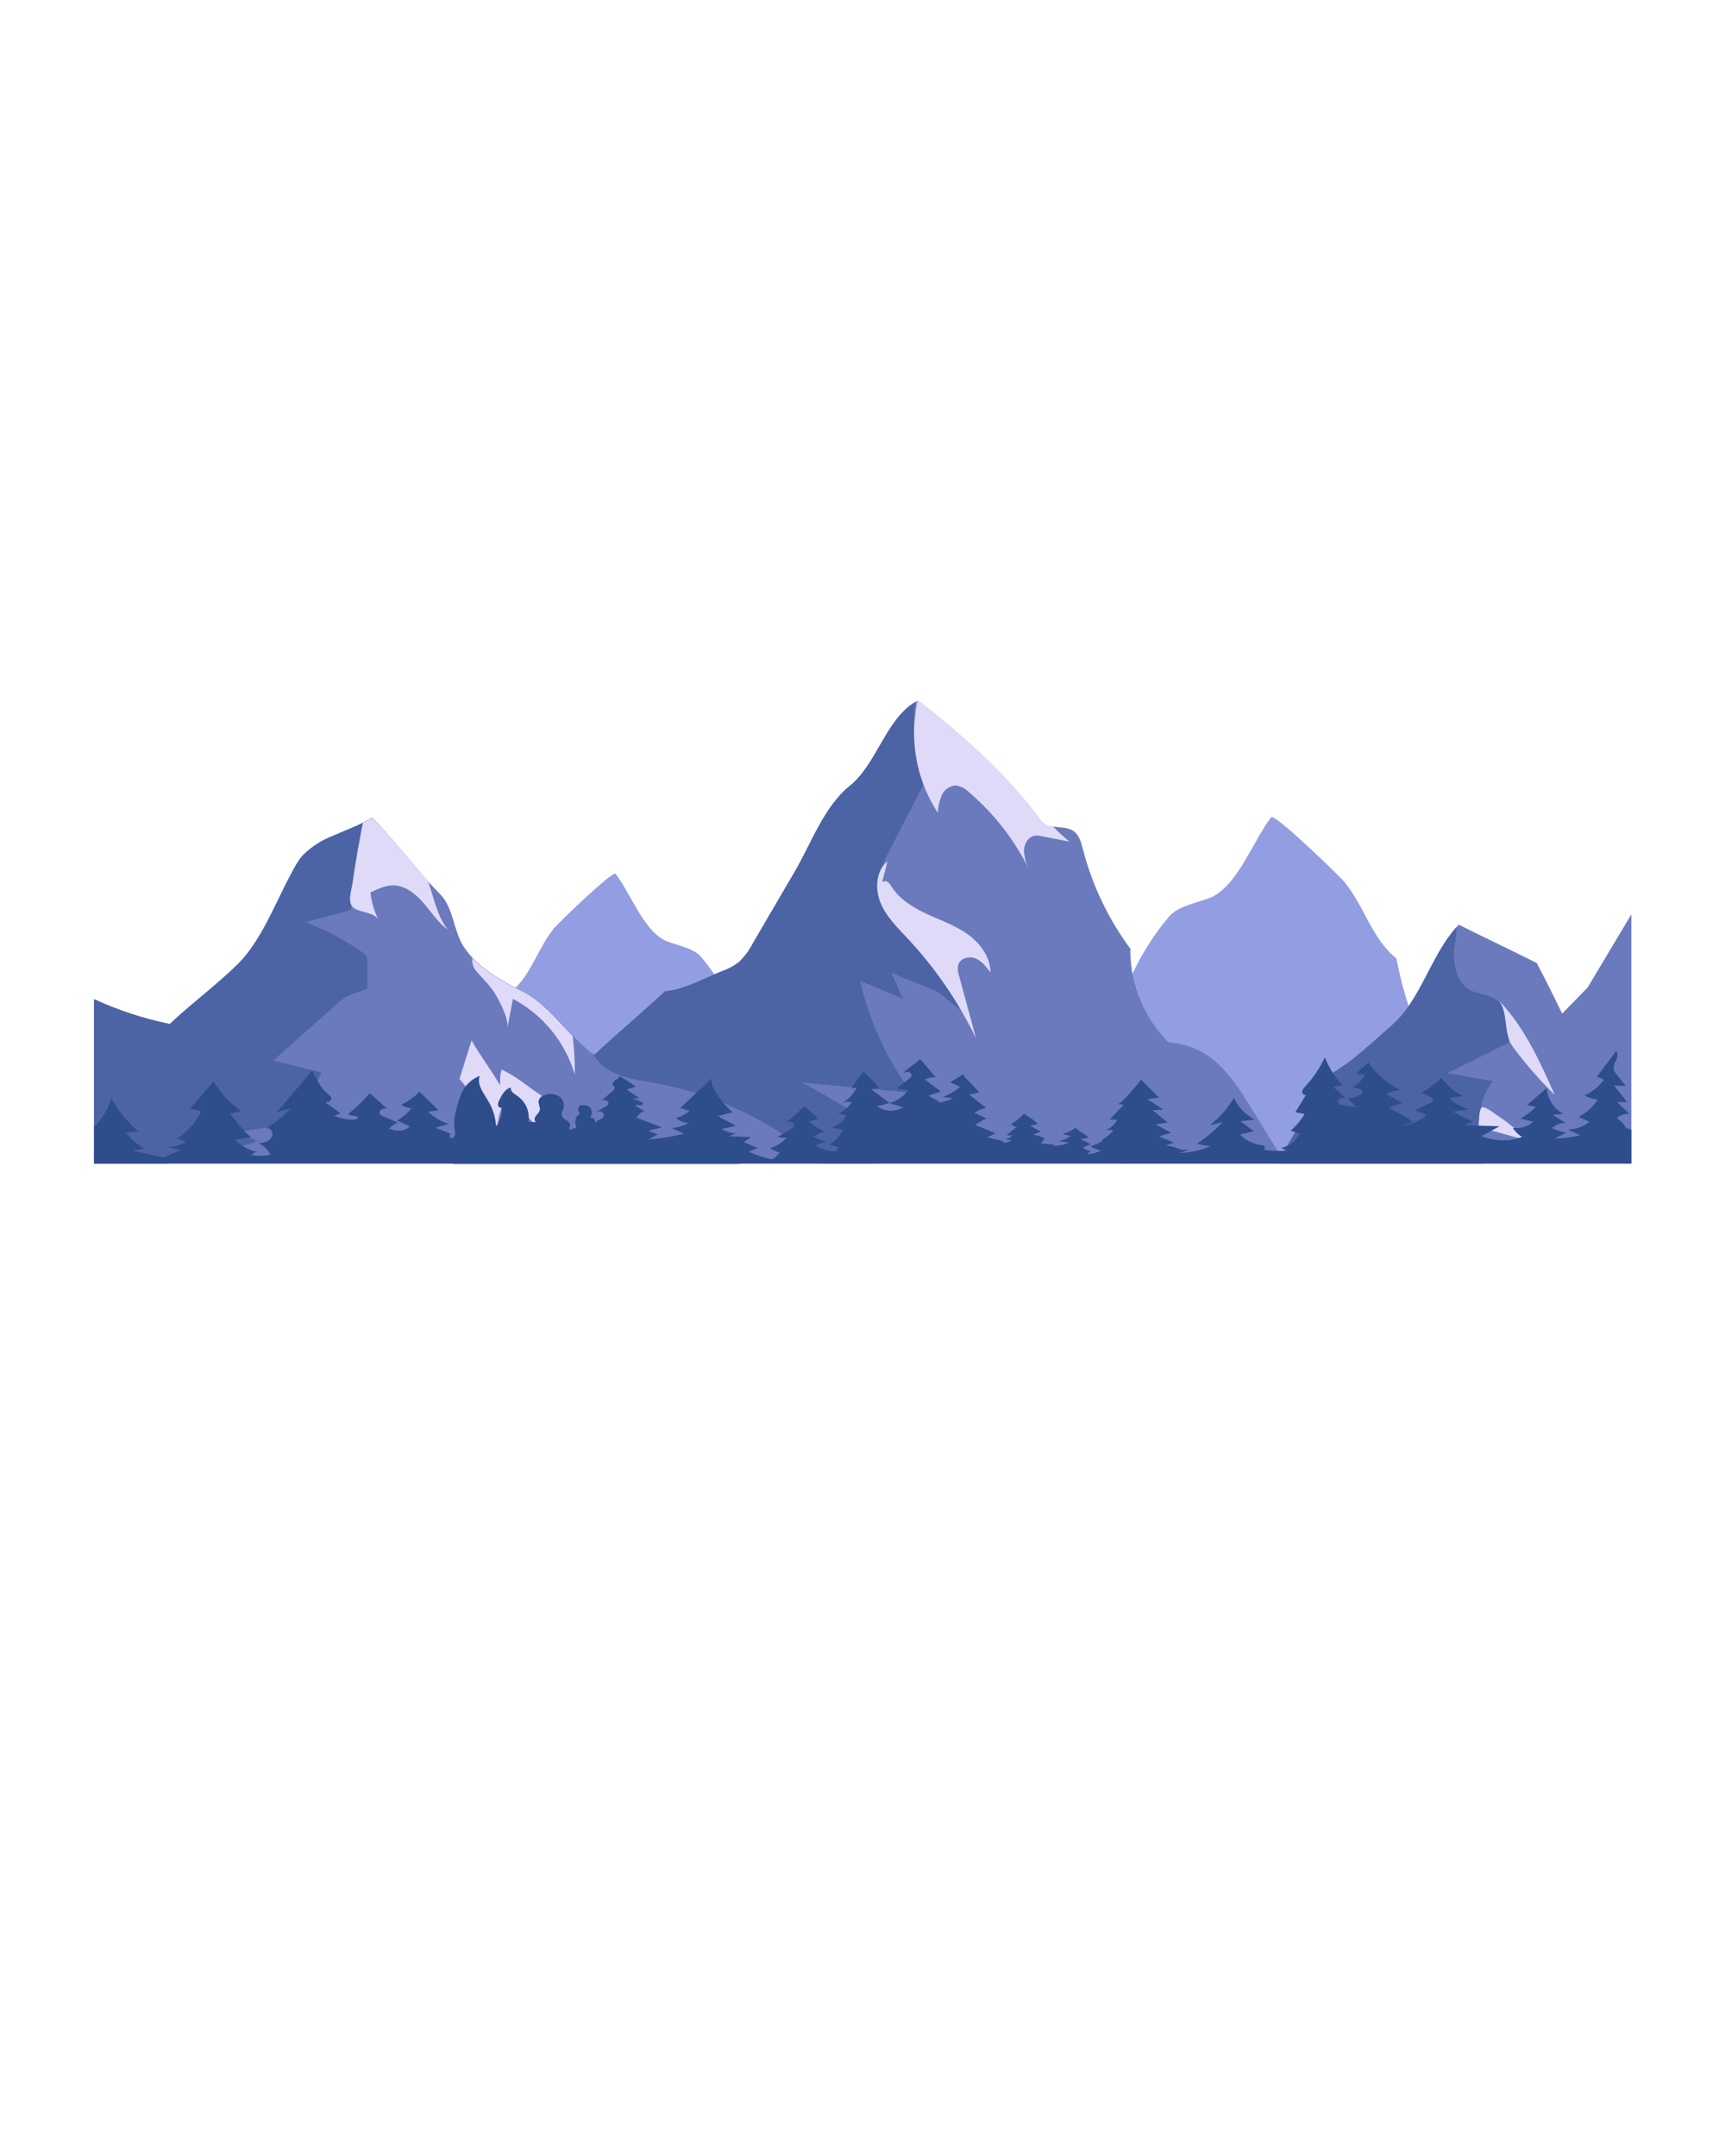 <svg xmlns="http://www.w3.org/2000/svg" xmlns:xlink="http://www.w3.org/1999/xlink" width="1080" zoomAndPan="magnify" viewBox="0 0 810 1012.5" height="1350" preserveAspectRatio="xMidYMid meet" version="1.0"><defs><clipPath id="aa30099d5a"><path d="M 524 383 L 695 383 L 695 546.992 L 524 546.992 Z M 524 383 " clip-rule="nonzero"/></clipPath><clipPath id="fbfe8fec78"><path d="M 207 410 L 351 410 L 351 546.992 L 207 546.992 Z M 207 410 " clip-rule="nonzero"/></clipPath><clipPath id="8d915663fa"><path d="M 44 329 L 766.809 329 L 766.809 546.992 L 44 546.992 Z M 44 329 " clip-rule="nonzero"/></clipPath><clipPath id="496ec76c72"><path d="M 600 435 L 710 435 L 710 546.992 L 600 546.992 Z M 600 435 " clip-rule="nonzero"/></clipPath><clipPath id="e5218d67f1"><path d="M 44 384 L 174 384 L 174 546.992 L 44 546.992 Z M 44 384 " clip-rule="nonzero"/></clipPath><clipPath id="cd74ee1c29"><path d="M 278 329 L 453 329 L 453 546.992 L 278 546.992 Z M 278 329 " clip-rule="nonzero"/></clipPath><clipPath id="60f76ae466"><path d="M 429 328.848 L 503 328.848 L 503 409 L 429 409 Z M 429 328.848 " clip-rule="nonzero"/></clipPath><clipPath id="ab606bb877"><path d="M 44 493 L 766.809 493 L 766.809 546.992 L 44 546.992 Z M 44 493 " clip-rule="nonzero"/></clipPath></defs><g clip-path="url(#aa30099d5a)"><path fill="#939de2" d="M 694.691 527.41 L 694.398 526.797 C 690.754 518.773 686.32 511.211 681.094 504.113 C 680.926 503.855 680.738 503.617 680.551 503.363 C 680.363 503.105 680.141 502.816 679.934 502.543 C 675.434 496.629 670.418 491.074 666.715 484.598 C 664.586 480.727 662.828 476.695 661.445 472.5 C 659.051 465.156 657.137 457.691 655.699 450.105 C 644.32 441.105 640.484 425.188 631.168 414.059 C 628.797 411.23 602.086 385.344 597.531 383.793 C 597.227 383.691 597.02 383.707 596.918 383.793 C 588.391 394.785 580.953 416.43 568.23 421.594 C 562.156 424.047 553.203 425.395 548.922 430.473 C 542.004 438.676 536.285 447.641 531.762 457.363 C 531.215 458.523 530.703 459.684 530.191 460.773 C 522.652 478.344 523.555 498.266 525.227 518 C 525.238 518.07 525.238 518.137 525.227 518.207 L 525.434 520.762 C 526.184 529.285 527.004 537.906 527.273 546.324 L 600.945 546.324 L 601.164 546.633 L 601.164 546.324 L 687.918 546.324 L 689.281 542.559 L 692.422 533.816 L 694.262 528.703 L 694.398 528.312 L 694.656 527.613 L 694.656 527.492 Z M 694.691 527.41 " fill-opacity="1" fill-rule="nonzero"/></g><g clip-path="url(#fbfe8fec78)"><path fill="#939de2" d="M 343.656 472.004 C 339.863 463.852 335.07 456.336 329.277 449.457 C 325.68 445.195 318.191 444.07 313.09 442.027 C 302.43 437.699 296.188 419.547 289.039 410.344 C 289.039 410.242 288.801 410.227 288.543 410.344 C 284.723 411.656 262.328 433.352 260.348 435.703 C 252.539 445.043 249.312 458.387 239.777 465.918 C 238.574 472.27 236.973 478.52 234.969 484.668 C 233.82 488.215 232.348 491.621 230.551 494.891 C 227.445 500.312 223.234 504.965 219.465 509.922 L 218.953 510.621 L 218.492 511.234 C 214.121 517.191 210.406 523.531 207.352 530.254 C 207.352 530.426 207.184 530.594 207.113 530.766 L 207.113 530.988 L 207.336 531.566 L 207.438 531.891 L 208.992 536.238 L 211.633 543.566 L 212.762 546.734 L 285.492 546.734 L 285.492 546.992 L 285.66 546.734 L 347.41 546.734 C 347.629 539.746 348.312 532.574 348.945 525.379 C 348.945 524.664 349.062 523.934 349.133 523.215 C 349.141 523.16 349.141 523.102 349.133 523.047 C 350.531 506.465 351.281 489.812 344.969 475.09 C 344.559 473.863 344.117 472.891 343.656 472.004 Z M 343.656 472.004 " fill-opacity="1" fill-rule="nonzero"/></g><g clip-path="url(#8d915663fa)"><path fill="#6a7abd" d="M 766.039 429.398 L 766.039 546.375 L 44.184 546.375 L 44.184 469.242 C 55.359 474.398 66.969 478.234 79.016 480.746 L 79.73 480.883 C 90.07 471.133 101.906 462.426 111.645 452.746 C 123.996 440.527 130.629 420.094 139.637 405.027 C 140.027 404.398 140.438 403.785 140.883 403.203 C 141.324 402.625 141.785 402.062 142.281 401.5 C 146.383 397.496 151.113 394.473 156.473 392.434 L 158.621 391.496 L 159.73 391.02 L 162.801 389.742 L 163.211 389.57 L 167.184 387.867 L 167.457 387.746 C 168.445 387.285 169.434 386.828 170.406 386.332 C 171.316 385.867 172.203 385.391 173.07 384.898 C 173.613 384.578 174.176 384.254 174.773 383.895 C 183.711 392.977 192.324 404.211 201.109 414.059 C 202.953 416.09 204.793 418.047 206.672 419.922 C 213.051 426.246 212.93 437.766 218.168 445.246 C 219.348 446.93 220.652 448.516 222.074 450.004 C 228.676 456.922 237.527 461.539 246.09 465.918 C 254.652 470.301 261.766 478.973 269.098 486.543 C 271.422 488.996 273.887 491.301 276.484 493.461 C 277.031 493.902 277.578 494.328 278.191 494.723 C 278.414 494.91 278.633 495.062 278.855 495.215 L 279.094 495.402 C 289.535 485.672 301.848 475.293 312.27 465.578 C 321.312 464.93 330.848 459.324 339.305 456.02 C 342.113 455.051 344.684 453.645 347.016 451.809 C 349.648 449.293 351.793 446.414 353.445 443.168 C 360.098 431.809 366.738 420.445 373.371 409.082 C 381.18 395.723 387.016 378.816 398.953 369.188 C 411.766 358.859 415.84 338.152 429.656 329.785 L 430.75 329.156 L 430.887 329.156 L 431.16 329 L 431.672 329.41 C 452.41 345.652 473.238 364.16 488.898 385.566 C 489.605 386.371 490.449 387 491.422 387.453 C 492.395 387.906 493.418 388.145 494.492 388.172 C 497.902 388.684 501.961 388.41 504.605 390.68 C 506.941 392.672 507.746 395.926 508.527 398.941 C 510.711 407.359 513.676 415.492 517.426 423.34 C 521.176 431.184 525.641 438.602 530.824 445.59 C 530.723 449.559 531.035 453.496 531.762 457.398 C 532.344 460.418 533.145 463.383 534.164 466.285 C 535.184 469.188 536.41 472 537.844 474.723 C 539.281 477.445 540.906 480.051 542.727 482.531 C 544.543 485.016 546.535 487.352 548.699 489.539 C 550.957 489.676 553.184 490.012 555.379 490.555 C 557.574 491.098 559.699 491.832 561.758 492.766 C 563.82 493.699 565.777 494.809 567.633 496.102 C 569.488 497.391 571.211 498.84 572.801 500.449 C 579.18 506.719 583.973 514.492 588.68 522.176 L 599.836 540.379 L 600.91 542.082 C 600.965 542.188 601.027 542.289 601.098 542.391 L 601.574 543.172 L 603.094 540.445 L 603.434 539.867 C 603.758 539.289 604.082 538.707 604.426 538.164 C 605.652 536.051 606.914 533.895 608.211 531.703 C 613.617 522.637 619.504 513.094 624.109 504.742 C 624.672 504.453 625.234 504.129 625.812 503.805 C 635.23 498.336 645.84 488.246 653.754 481.309 C 656.688 478.676 659.258 475.73 661.461 472.465 C 669.566 460.809 674.547 445.758 683.895 435.43 C 684.25 435.039 684.625 434.629 685 434.254 C 696.531 440.051 710.074 446.441 721.605 452.25 C 725.547 459.734 729.555 467.777 733.547 475.992 L 745.484 463.773 Z M 766.039 429.398 " fill-opacity="1" fill-rule="nonzero"/></g><g clip-path="url(#496ec76c72)"><path fill="#4c63a6" d="M 704.891 471.492 C 703.492 469.992 701.844 468.855 699.941 468.086 C 696.633 466.703 692.898 466.551 689.812 464.676 C 684.062 461.266 682.492 453.496 682.766 446.695 C 682.852 444.566 683.91 439.625 683.875 435.465 C 674.527 445.809 669.547 460.84 661.445 472.516 C 659.234 475.77 656.664 478.715 653.734 481.344 C 645.805 488.281 635.195 498.387 625.797 503.84 C 625.215 504.164 624.672 504.488 624.09 504.777 C 619.484 513.129 613.602 522.672 608.195 531.738 C 606.898 533.93 605.637 536.082 604.406 538.195 C 604.066 538.777 603.742 539.371 603.418 539.902 L 603.078 540.496 L 601.559 543.207 C 601.387 542.953 601.234 542.68 601.082 542.422 C 601.012 542.324 600.949 542.223 600.895 542.117 C 600.883 542.16 600.883 542.207 600.895 542.254 C 600.73 543.473 600.641 544.703 600.621 545.934 L 600.621 546.43 L 696.141 546.43 L 689.316 542.66 L 679.664 537.414 C 683.719 535.5 687.984 534.363 692.457 534.004 C 693.531 533.902 694.605 533.867 695.695 533.867 C 695.695 533.766 695.695 533.68 695.695 533.594 C 695.703 533.539 695.703 533.48 695.695 533.426 C 695.352 532.117 695.102 530.797 694.945 529.453 C 694.945 529.113 694.945 528.789 694.859 528.449 C 694.773 528.105 694.859 527.973 694.859 527.734 L 694.859 527.477 C 694.762 525.543 694.855 523.617 695.133 521.699 C 695.48 519.164 696.148 516.719 697.141 514.355 C 698.129 511.996 699.402 509.805 700.965 507.777 L 681.25 504.195 L 679.766 503.926 L 680.703 503.445 L 708.129 489.812 C 708.367 489.32 708.574 488.816 708.746 488.297 C 709.199 486.852 709.457 485.371 709.52 483.859 C 709.578 482.344 709.441 480.848 709.102 479.371 C 708.762 477.895 708.234 476.488 707.52 475.152 C 706.809 473.816 705.93 472.594 704.891 471.492 Z M 704.891 471.492 " fill-opacity="1" fill-rule="nonzero"/></g><g clip-path="url(#e5218d67f1)"><path fill="#4c63a6" d="M 165.016 425.137 C 166.254 411.457 168.953 398.074 173.121 384.984 C 172.242 385.484 171.355 385.961 170.457 386.418 C 169.488 386.91 168.496 387.371 167.508 387.832 L 167.234 387.949 L 163.262 389.656 L 162.852 389.824 L 159.781 391.105 L 158.672 391.582 L 156.523 392.52 C 151.164 394.559 146.434 397.582 142.332 401.586 C 141.836 402.113 141.375 402.676 140.934 403.289 C 140.488 403.902 140.082 404.48 139.688 405.113 C 130.684 420.109 124.047 440.543 111.695 452.832 C 101.855 462.426 90.07 471.133 79.73 480.883 L 79.016 480.746 C 66.969 478.234 55.359 474.398 44.184 469.242 L 44.184 546.445 L 78.113 546.445 C 82.512 542.492 88.977 540.465 95 539.797 C 101.02 539.133 107.586 539.254 113.609 538.094 C 116.125 537.617 118.535 536.816 120.84 535.691 L 117.172 534.312 L 110.352 531.688 C 111.73 531.516 113.129 531.344 114.547 531.141 C 118.434 530.613 122.391 529.98 126.348 529.336 L 130.512 528.652 C 136.156 527.73 141.785 526.828 147.277 526.18 C 146.824 523.086 146.754 519.984 147.07 516.871 C 147.391 513.758 148.082 510.734 149.156 507.793 C 149.668 506.387 150.266 505.02 150.945 503.688 L 128.344 498.043 L 160.43 469.465 C 163.379 466.84 172.367 464.555 172.367 464.555 C 172.367 464.555 173.051 452.473 171.977 448.621 C 163.262 442.133 153.812 436.992 143.629 433.199 C 150.246 430.762 158.211 429.57 164.848 427.133 C 164.898 426.465 164.949 425.801 165.016 425.137 Z M 165.016 425.137 " fill-opacity="1" fill-rule="nonzero"/></g><g clip-path="url(#cd74ee1c29)"><path fill="#4c63a6" d="M 423.961 437.801 C 419.203 433.711 411.695 422.461 412.02 416.156 C 412.23 413.301 412.848 410.535 413.863 407.855 C 415.117 404.582 416.582 401.398 418.246 398.312 L 433.598 368.523 C 433.477 368.184 433.375 367.84 433.273 367.5 C 431.102 360.715 429.773 353.766 429.281 346.656 C 428.887 340.992 429.02 335.34 429.676 329.699 C 415.824 338.066 411.746 358.773 398.973 369.102 C 387.031 378.73 381.129 395.637 373.387 409 C 366.758 420.359 360.117 431.723 353.465 443.082 C 351.805 446.336 349.656 449.219 347.016 451.742 C 344.688 453.57 342.125 454.969 339.324 455.934 C 330.793 459.238 321.328 464.848 312.289 465.492 C 301.848 475.207 289.551 485.605 279.113 495.316 L 278.875 495.148 L 278.207 494.652 C 279.488 496.832 281.086 498.746 283.004 500.395 C 284.918 502.047 287.051 503.34 289.398 504.281 C 295.043 506.719 301.219 507.484 307.258 508.559 C 313.918 509.77 320.48 511.391 326.941 513.418 C 331.426 514.832 335.859 516.434 340.211 518.238 C 349.75 522.164 358.848 526.93 367.5 532.539 C 373.965 536.727 380.109 541.332 385.941 546.359 L 410.504 546.359 C 412.324 541.172 414.699 536.254 417.633 531.602 C 410.91 528.191 404.312 524.359 397.676 520.422 C 390.562 516.211 383.434 511.898 376.219 508.355 L 400.012 510.555 L 409.258 511.406 L 425.719 512.922 L 428.121 513.145 C 426.93 511.645 425.77 510.043 424.609 508.371 C 419.699 501.137 415.504 493.504 412.023 485.48 C 408.547 477.457 405.844 469.184 403.918 460.652 C 412.004 464.062 416.047 465.512 424.133 468.969 C 422.051 465.73 420.465 460.059 418.383 456.82 L 438.203 464.828 C 442.875 466.703 446.988 471.645 451.336 474.426 L 452.207 474.953 C 448.871 467.828 444.824 461.137 440.062 454.875 C 435.301 448.613 429.934 442.922 423.961 437.801 Z M 423.961 437.801 " fill-opacity="1" fill-rule="nonzero"/></g><g clip-path="url(#60f76ae466)"><path fill="#dfdaf8" d="M 488.863 385.41 C 473.203 364.023 452.379 345.5 431.637 329.258 L 431.125 328.848 L 430.852 329 C 430.371 331.129 430.016 333.273 429.793 335.445 C 429.27 339.457 429.105 343.484 429.297 347.523 C 429.488 351.566 430.035 355.559 430.938 359.504 C 431.836 363.449 433.078 367.285 434.66 371.008 C 436.242 374.734 438.141 378.289 440.352 381.68 C 440.477 378.836 441.09 376.105 442.195 373.48 C 442.469 372.844 442.824 372.254 443.262 371.715 C 443.699 371.172 444.199 370.699 444.762 370.293 C 445.328 369.891 445.938 369.566 446.59 369.328 C 447.242 369.086 447.914 368.938 448.609 368.879 C 449.84 369.027 451.012 369.375 452.121 369.93 C 453.23 370.48 454.215 371.207 455.074 372.102 C 460.902 377.082 466.176 382.598 470.887 388.648 C 475.602 394.699 479.66 401.156 483.062 408.027 C 481.652 405.234 480.91 402.273 480.844 399.148 C 481.016 396.082 482.996 392.859 485.961 392.434 C 487.02 392.34 488.059 392.426 489.086 392.688 L 502.148 395.246 C 499.473 393.023 496.918 390.668 494.492 388.172 C 493.398 388.133 492.363 387.871 491.383 387.391 C 490.402 386.91 489.562 386.25 488.863 385.41 Z M 488.863 385.41 " fill-opacity="1" fill-rule="nonzero"/></g><path fill="#dfdaf8" d="M 454.508 438.824 C 448.762 434.68 442.008 432.328 435.578 429.383 C 429.145 426.434 422.766 422.684 418.844 416.684 C 418.125 415.559 417.395 414.297 416.148 413.891 C 415.801 413.797 415.453 413.797 415.109 413.887 C 414.762 413.98 414.461 414.148 414.203 414.402 L 416.711 404.516 C 411.285 408.914 410.773 417.52 413.488 424.047 C 416.199 430.574 421.402 435.602 426.18 440.715 C 439.246 454.727 449.949 470.355 458.297 487.598 C 455.637 477.816 452.98 468.031 450.332 458.25 C 449.711 456.582 449.582 454.879 449.938 453.137 C 450.91 449.969 455.055 448.879 458.039 450.086 C 461.023 451.297 463.156 454.059 465.117 456.699 C 465.035 449.406 460.273 443.031 454.508 438.824 Z M 454.508 438.824 " fill-opacity="1" fill-rule="nonzero"/><path fill="#dfdaf8" d="M 265.707 533.355 C 263.613 531.645 261.906 529.613 260.59 527.254 C 260.23 526.523 259.309 525.004 259.633 524.137 C 260.469 523.449 261.379 522.883 262.363 522.434 C 260.891 520.082 259.043 518.086 256.82 516.434 C 254.961 514.984 252.945 513.691 250.918 512.242 C 245.988 508.695 241.16 504.844 235.566 502.324 C 234.68 504.418 234.934 507.434 234.781 509.684 C 230.637 502.324 225.57 495.965 221.441 488.602 L 215.762 506.668 C 221.699 513.691 227.566 522.008 233.5 528.977 C 233.672 527.086 235.086 517.762 237.938 517.711 C 239.641 517.711 243.703 527.102 244.555 528.602 L 246.551 522.773 C 248.27 525.055 250.164 527.184 252.23 529.156 C 254.301 531.129 256.516 532.922 258.879 534.531 C 261.242 536.141 263.719 537.547 266.312 538.754 C 268.906 539.957 271.582 540.941 274.336 541.707 C 272.102 538.469 268.707 536.066 265.707 533.355 Z M 265.707 533.355 " fill-opacity="1" fill-rule="nonzero"/><path fill="#dfdaf8" d="M 174.758 383.996 C 174.211 384.34 173.664 384.68 173.051 384.984 C 172.199 385.48 171.344 385.957 170.406 386.418 C 168.52 395.758 166.895 405.203 165.527 414.758 C 165.035 418.285 162.836 424.062 166.195 426.465 C 169.043 428.512 176.004 428.512 177.758 432.004 C 175.723 427.953 174.449 423.676 173.938 419.172 C 177.352 417.469 180.914 415.766 184.684 415.766 C 190.277 415.848 195.141 419.754 198.859 424.047 C 202.578 428.34 205.68 433.301 210.285 436.656 C 205.289 430.25 203.754 421.848 201.109 414.059 C 192.324 404.211 183.711 392.977 174.758 383.996 Z M 174.758 383.996 " fill-opacity="1" fill-rule="nonzero"/><path fill="#dfdaf8" d="M 233.52 468.492 C 235.359 471.902 238.992 478.906 238.211 482.961 C 239.113 478.344 239.914 473.727 240.902 469.105 C 244.387 470.957 247.648 473.129 250.695 475.633 C 253.742 478.133 256.508 480.91 259 483.965 C 261.488 487.02 263.652 490.289 265.484 493.773 C 267.32 497.262 268.793 500.895 269.902 504.676 C 269.984 498.605 269.648 492.562 268.895 486.543 C 261.559 478.992 254.531 470.352 245.867 465.918 C 237.203 461.488 228.469 456.938 221.852 450.004 C 221.684 451.164 221.777 452.305 222.133 453.422 C 222.492 454.539 223.074 455.523 223.883 456.375 C 227.465 460.398 231.027 463.703 233.52 468.492 Z M 233.52 468.492 " fill-opacity="1" fill-rule="nonzero"/><path fill="#dfdaf8" d="M 730.066 514.199 C 722.938 498.164 715.551 481.82 703.336 469.363 C 708.453 474.578 705.727 485.312 710.297 491.516 C 716.293 499.598 722.883 507.156 730.066 514.199 Z M 730.066 514.199 " fill-opacity="1" fill-rule="nonzero"/><path fill="#dfdaf8" d="M 710.793 529.555 C 708.438 527.578 705.973 525.742 703.406 524.051 C 702.16 523.234 697.316 519.312 695.852 520.082 C 694.383 520.848 694.469 527.547 694.262 529.215 L 717.238 535.641 C 715.449 535.18 712.328 530.852 710.793 529.555 Z M 710.793 529.555 " fill-opacity="1" fill-rule="nonzero"/><path fill="#dfdaf8" d="M 377.77 519.52 L 377.922 519.383 C 377.902 519.461 377.852 519.508 377.77 519.52 Z M 377.77 519.52 " fill-opacity="1" fill-rule="nonzero"/><path fill="#dfdaf8" d="M 378.195 519.125 L 377.922 519.383 C 377.941 519.262 377.941 519.109 378.195 519.125 Z M 378.195 519.125 " fill-opacity="1" fill-rule="nonzero"/><path fill="#dfdaf8" d="M 480.98 522.516 C 480.93 522.602 480.867 522.672 480.793 522.738 Z M 480.98 522.516 " fill-opacity="1" fill-rule="nonzero"/><g clip-path="url(#ab606bb877)"><path fill="#2d4d8b" d="M 763.105 529.66 L 763.633 529.777 C 762.531 527.859 761.051 526.289 759.199 525.074 C 759.992 524.332 760.906 523.789 761.934 523.445 C 762.965 523.098 764.02 522.984 765.102 523.098 L 759.301 517.473 L 764.094 517.609 C 762.035 514.961 759.961 512.332 757.867 509.719 L 763.379 510.027 L 758.738 504.078 C 758.371 503.645 758.066 503.168 757.836 502.645 C 757.699 501.859 757.715 501.074 757.875 500.289 C 758.035 499.508 758.336 498.781 758.773 498.113 C 759.438 496.68 759.914 494.824 758.91 493.648 C 755.855 497.668 752.82 501.727 749.785 505.746 C 751.004 505.914 752.098 506.379 753.059 507.145 C 750.691 510.387 747.668 512.805 743.984 514.406 C 745.934 515.469 748.008 516.152 750.211 516.449 C 749.105 518.172 747.789 519.715 746.262 521.074 C 744.738 522.438 743.055 523.57 741.223 524.477 L 746.34 526.848 C 744.906 527.949 743.34 528.812 741.641 529.438 C 739.938 530.059 738.184 530.41 736.379 530.492 L 741.953 533.117 C 737.977 534.133 733.934 534.645 729.828 534.652 L 735.594 531.926 C 733.18 531.629 730.906 530.902 728.77 529.742 C 729.625 528.945 730.602 528.344 731.699 527.934 C 732.797 527.527 733.93 527.348 735.098 527.391 L 729.078 523.523 L 734.195 523.078 C 733.059 522.508 732.023 521.801 731.078 520.953 C 730.133 520.105 729.316 519.148 728.625 518.086 C 727.938 517.02 727.398 515.883 727.012 514.676 C 726.625 513.469 726.402 512.23 726.348 510.961 L 717.051 518.887 L 721.18 519.895 C 719.016 522.059 716.582 523.867 713.879 525.312 L 720.02 526.762 C 718.781 527.879 717.367 528.695 715.781 529.207 C 714.191 529.723 712.57 529.891 710.91 529.711 L 710.434 529.711 C 711.5 531.492 712.93 532.902 714.73 533.938 L 712.855 534.5 C 711.5 534.945 710.113 535.254 708.695 535.418 C 704.184 535.793 699.812 535.184 695.578 533.594 L 695.391 533.594 L 695.543 533.594 C 697.078 532.777 698.598 531.891 700.113 531.105 L 704.105 528.926 L 694.707 528.617 L 694.297 528.617 L 687.152 528.379 C 688.602 527.922 690.254 527.172 691.703 526.676 C 688.418 525.426 685.277 523.875 682.289 522.023 L 689.777 520.965 C 686.262 519.992 683.203 518.227 680.602 515.668 L 687.098 514.66 C 682.887 513.094 679.695 509.547 676.746 506.141 C 674.031 508.934 670.961 511.258 667.535 513.109 L 672.156 515.395 C 672.477 515.52 672.73 515.727 672.926 516.008 C 673.352 516.793 672.414 517.609 671.629 517.984 L 664.379 521.426 L 668.867 523.133 C 669.121 523.234 669.43 523.387 669.48 523.676 C 669.531 523.965 669.258 524.238 669.02 524.426 C 665.949 526.668 662.539 528.09 658.785 528.688 L 663.613 526.828 C 662.18 526.164 660.984 525.004 659.602 524.273 L 653.191 520.863 C 652.918 520.711 652.594 520.488 652.609 520.184 C 652.629 519.875 653.004 519.707 653.309 519.602 L 658.426 518 L 651.023 513.844 C 652.984 512.711 655.094 512.066 657.352 511.918 C 654.402 510.395 651.672 508.543 649.168 506.359 C 646.664 504.18 644.457 501.73 642.547 499.016 L 636.68 504.25 L 640.891 504.605 C 640.328 505.84 639.578 506.945 638.645 507.926 C 637.707 508.91 636.637 509.711 635.434 510.332 C 636.031 511.066 637.141 511.066 638.027 511.254 C 638.914 511.441 640.004 512.141 639.73 513.074 C 639.523 513.637 639.137 514.016 638.57 514.219 C 636.77 515.113 634.863 515.641 632.859 515.805 L 637.004 520.031 L 630.469 519.059 C 629.633 518.922 628.66 518.699 628.336 517.898 C 628.273 517.691 628.246 517.477 628.266 517.258 C 628.281 517.039 628.336 516.832 628.434 516.633 C 628.531 516.438 628.66 516.266 628.824 516.117 C 628.988 515.973 629.172 515.859 629.379 515.785 C 630.203 515.504 631.047 515.445 631.902 515.617 L 626.102 510.504 L 630.539 509.566 C 628.672 507.84 627.074 505.898 625.746 503.738 C 624.324 501.449 623.105 499.059 622.094 496.562 C 619.766 501.598 616.707 506.141 612.918 510.195 C 612.137 510.859 611.648 511.695 611.453 512.699 C 611.453 513.707 612.543 514.711 613.328 514.117 L 608.211 522.297 L 612.594 523.164 C 610.844 526.141 608.656 528.746 606.027 530.988 L 608.176 531.688 L 610.309 532.387 C 609.676 533.652 608.852 534.777 607.836 535.766 C 606.82 536.75 605.672 537.547 604.391 538.145 C 603.461 538.594 602.488 538.91 601.473 539.102 L 603.402 539.883 L 604.867 540.496 L 599.801 540.496 C 598.402 540.496 597.02 540.328 595.621 540.207 L 593.184 539.953 C 593.398 539.891 593.57 539.766 593.695 539.578 C 593.891 539.234 593.93 538.879 593.812 538.504 C 593.75 538.277 593.629 538.082 593.457 537.922 L 593.098 537.922 C 591.047 537.727 589.09 537.188 587.23 536.309 C 585.367 535.434 583.707 534.266 582.25 532.812 L 584.52 532.266 L 588.715 531.227 L 582.422 526.539 L 589.242 525.789 C 587.062 524.699 585.129 523.277 583.441 521.523 C 581.75 519.77 580.406 517.781 579.402 515.562 C 576.688 520.219 573.23 524.234 569.031 527.613 L 568.176 528.277 C 569.047 528.16 569.883 528.004 570.754 527.801 C 571.91 527.543 573.047 527.219 574.164 526.828 C 573.742 527.297 573.316 527.738 572.887 528.16 C 569.586 531.535 565.969 534.535 562.039 537.156 L 568.297 538.352 C 563.723 540.23 558.965 541.266 554.02 541.453 L 558.539 539.746 C 556.836 539.746 555.539 540.328 553.883 539.645 C 551.816 538.77 549.668 538.199 547.438 537.941 L 551.293 536.594 L 544.109 533.629 L 549.961 532.027 L 542.594 528.039 L 546.566 527.41 L 548.273 527.137 L 541.227 521.41 L 546.258 521.102 L 538.754 516.195 L 544.246 515.461 L 535.719 506.941 C 534.801 508.449 533.715 509.824 532.461 511.066 C 530.375 513.777 528.008 516.219 525.363 518.395 L 525.246 518.477 L 525.125 518.582 L 525.195 518.582 C 525.273 518.562 525.352 518.562 525.434 518.582 C 526.18 518.473 526.883 518.598 527.547 518.957 C 527.293 519.211 527.035 519.469 526.797 519.738 L 525.398 521.188 L 521.133 525.688 L 524.547 525.941 C 524.008 527.027 523.285 527.965 522.375 528.762 C 521.465 529.559 520.438 530.152 519.293 530.543 L 522.824 530.766 C 521.312 532.641 519.508 534.176 517.414 535.367 L 517.926 535.605 C 516.09 536.785 514.129 537.699 512.043 538.352 C 513.609 539.23 515.254 539.934 516.973 540.465 C 514.848 541.371 512.637 541.938 510.336 542.168 L 512.164 540.598 C 510.797 540.27 509.52 539.734 508.324 538.996 L 512.145 537.293 L 507.438 535.008 L 511.273 534.227 C 509.383 532.605 507.438 531.551 505.426 530.086 L 504.914 529.711 C 503.16 531.074 501.191 531.965 499.012 532.387 C 500.262 532.949 501.57 533.289 502.934 533.406 C 501.188 534.648 499.266 535.488 497.168 535.93 L 502.066 536.543 C 499.406 537.758 496.621 538.262 493.707 538.059 L 495.738 537.566 L 488.539 537.004 C 489.477 536.578 489.785 535.301 490.637 534.738 C 488.926 533.812 487.113 533.191 485.195 532.879 C 486.32 532.285 487.492 531.805 488.707 531.43 C 487.039 530.543 485.367 529.641 483.695 528.723 L 487.414 527.816 C 485.363 525.961 483.129 524.359 480.711 523.012 C 478.996 524.977 477.02 526.625 474.773 527.953 C 475.555 528.633 476.453 529.07 477.469 529.266 L 472.711 533 C 473.688 533.277 474.652 533.246 475.609 532.895 C 475.168 533.516 474.605 533.992 473.922 534.32 C 473.234 534.652 472.512 534.797 471.754 534.754 L 474.926 535.57 C 473.816 536.312 472.594 536.691 471.258 536.715 C 471.258 536.082 470.527 535.758 469.914 535.625 L 463.531 534.141 L 467.457 532.18 L 457.852 528.242 C 458.52 527.902 462.816 525.074 463.344 525.328 L 457.562 522.586 C 459.223 521.461 461.023 520.652 462.969 520.164 L 455.141 514.117 L 459.949 512.957 C 457.273 510.484 455.191 507.844 452.531 505.391 C 452.531 505.066 452.41 504.758 452.359 504.434 L 446.203 508.32 L 450.875 510.316 C 448.434 512.457 445.684 514.07 442.621 515.156 L 447.414 515.805 C 445.141 516.918 442.746 517.633 440.234 517.949 L 441.051 517.406 L 435.934 514.543 L 441.785 512.598 L 434.262 506.957 C 435.871 506.133 437.574 505.77 439.379 505.867 C 436.891 503.176 434.555 499.988 432.047 497.348 C 429.707 499.75 426.367 501.352 424.25 503.82 C 424.984 503.5 425.754 503.363 426.555 503.414 C 426.949 503.457 427.285 503.621 427.566 503.902 C 427.848 504.18 428.008 504.52 428.055 504.914 C 428.055 505.68 427.406 506.258 426.793 506.719 C 426.18 507.18 425.258 507.914 424.473 508.422 L 420.906 511.203 L 426.418 511.953 C 426.145 512.324 425.855 512.684 425.547 513.043 C 424.531 514.25 423.355 515.281 422.023 516.129 C 420.691 516.977 419.262 517.609 417.734 518.02 L 424.148 520.012 C 423.211 520.574 422.215 520.992 421.156 521.266 C 420.102 521.539 419.023 521.656 417.934 521.617 C 416.84 521.578 415.777 521.387 414.742 521.035 C 413.707 520.688 412.742 520.199 411.852 519.57 L 417.668 517.969 L 409.137 511.578 L 412.875 510.895 C 410.535 508.133 407.926 505.883 405.574 503.125 L 399.895 510.723 L 399.773 510.895 L 402.281 510.895 C 400.688 513.91 398.414 516.273 395.457 517.984 C 396.91 517.328 398.398 517.227 399.926 517.676 C 399.238 518.727 398.426 519.668 397.488 520.508 C 396.223 521.668 394.801 522.59 393.223 523.266 C 393.957 523.125 394.695 523.121 395.43 523.258 C 396.164 523.395 396.852 523.656 397.488 524.051 C 396.668 525.297 395.676 526.387 394.512 527.312 C 393.344 528.242 392.062 528.969 390.664 529.488 L 395.781 530.629 C 394.309 533.562 392.172 535.887 389.367 537.602 L 393.461 538.707 C 393.344 540.055 392.762 540.84 391.449 540.754 C 388.406 540.551 385.605 539.625 383.039 537.977 C 384.543 537.18 386.137 536.645 387.816 536.371 L 381.777 533.68 L 387.082 531.344 C 384.465 530.059 382.016 528.508 379.73 526.691 L 384.336 525.398 L 377.805 519.551 L 369.652 526.879 C 370.336 526.758 371.012 526.793 371.68 526.984 C 372.012 527.098 372.285 527.297 372.492 527.582 C 372.699 527.863 372.812 528.184 372.824 528.535 C 372.645 529.262 372.219 529.789 371.543 530.117 C 370.195 531.004 368.816 531.824 367.418 532.625 C 366.684 533.051 365.914 533.457 365.164 533.852 C 366.555 534.305 367.977 534.445 369.43 534.277 C 367.258 536.598 364.66 538.25 361.633 539.234 C 363.031 540.195 364.555 540.867 366.207 541.246 C 364.738 542.508 363.73 544.773 361.871 544.348 C 358.379 543.543 354.996 542.406 351.723 540.941 C 353.051 540.086 354.488 539.52 356.039 539.234 L 349.215 536.457 L 352.629 533.969 C 349.047 533.969 346.062 533.613 342.395 533.664 C 343.453 533.168 344.508 532.676 345.566 532.215 C 343.117 532.145 340.844 531.48 338.742 530.219 L 345.566 528.723 L 337.039 524.152 L 344.031 522.328 C 342.574 521.098 341.223 519.762 339.973 518.324 C 337.832 515.848 336.035 513.145 334.582 510.215 C 334.301 509.59 334.152 508.938 334.137 508.254 C 334.117 507.574 334.234 506.914 334.48 506.277 L 326.703 513.504 L 319.469 520.32 L 323.801 521.82 C 321.891 523.316 319.77 524.398 317.438 525.074 C 318.277 525.801 319.215 526.355 320.254 526.742 C 321.293 527.129 322.367 527.324 323.477 527.324 C 320.969 528.691 318.289 529.504 315.445 529.762 L 321.207 532.438 C 315.668 533.785 310.055 534.699 304.375 535.18 L 308.875 532.742 L 304.34 531.039 L 310.785 529.418 L 298.812 524.836 C 299.496 524.359 300.332 522.602 301.117 522.363 L 302.566 521.922 L 298.336 519.227 C 298.746 518.875 299.211 518.77 299.734 518.922 C 300.223 519.066 300.715 519.102 301.219 519.023 C 301.695 518.871 302.07 518.238 301.766 517.832 C 301.613 517.668 301.434 517.551 301.219 517.488 L 296.887 515.785 L 300.297 515.785 L 294.242 511.68 L 298.574 510.266 C 296.254 508.695 293.305 506.855 290.984 505.32 C 290.777 506.258 289.789 506.719 288.988 507.215 C 288.188 507.707 287.383 508.645 287.777 509.496 C 287.98 509.941 288.461 510.211 288.598 510.691 C 288.73 511.168 288.203 512.004 287.676 512.395 L 282.559 516.723 C 283.238 516.551 283.922 516.551 284.605 516.723 C 284.953 516.824 285.23 517.027 285.434 517.328 C 285.637 517.633 285.719 517.965 285.68 518.324 C 285.473 518.91 285.086 519.332 284.52 519.586 C 283.051 520.457 281.566 521.289 280.051 522.039 C 280.762 521.895 281.473 521.895 282.184 522.039 C 282.543 522.129 282.852 522.305 283.109 522.574 C 283.363 522.844 283.527 523.16 283.598 523.523 C 283.699 524.512 282.797 525.227 281.891 525.723 C 280.926 526.043 280.133 526.613 279.52 527.426 C 279.543 527.254 279.547 527.082 279.531 526.906 C 279.516 526.734 279.484 526.566 279.43 526.398 C 279.379 526.234 279.309 526.074 279.223 525.926 C 279.133 525.773 279.031 525.637 278.914 525.508 C 278.793 525.379 278.664 525.266 278.52 525.168 C 278.379 525.07 278.227 524.988 278.066 524.922 C 277.902 524.855 277.738 524.809 277.566 524.781 C 277.395 524.75 277.223 524.742 277.047 524.75 C 277.281 524.43 277.469 524.086 277.602 523.715 C 277.734 523.34 277.812 522.957 277.832 522.562 C 277.855 522.168 277.82 521.777 277.727 521.391 C 277.633 521.008 277.488 520.645 277.285 520.301 C 276.453 518.973 273.672 518.82 272.168 519.211 C 271.949 519.477 271.781 519.77 271.672 520.098 C 271.559 520.422 271.512 520.758 271.523 521.102 C 271.535 521.449 271.609 521.777 271.742 522.098 C 271.879 522.414 272.066 522.695 272.305 522.945 C 271.859 523.23 271.473 523.578 271.145 523.992 C 270.816 524.406 270.562 524.863 270.383 525.359 C 270.207 525.859 270.113 526.371 270.105 526.902 C 270.102 527.43 270.18 527.945 270.344 528.449 C 270.48 528.855 270.668 529.367 270.344 529.676 C 270.02 529.98 269.746 529.863 269.406 529.898 C 268.781 529.992 268.328 530.32 268.043 530.887 C 267.812 530.348 267.422 529.992 266.863 529.812 C 267.734 529.555 267.941 528.293 267.48 527.477 C 266.93 526.738 266.242 526.172 265.414 525.773 C 264.559 525.332 263.988 524.648 263.711 523.727 C 263.488 522.57 264.324 521.512 264.664 520.32 C 264.789 519.805 264.832 519.281 264.793 518.754 C 264.754 518.227 264.637 517.715 264.438 517.227 C 264.242 516.734 263.977 516.285 263.637 515.875 C 263.301 515.465 262.91 515.117 262.465 514.832 C 261.559 514.305 260.59 513.973 259.551 513.832 C 258.512 513.695 257.488 513.762 256.477 514.031 C 255.812 514.172 255.188 514.41 254.602 514.746 C 254.137 514.996 253.754 515.336 253.453 515.77 C 253.152 516.199 252.965 516.68 252.895 517.199 C 252.777 518.598 253.766 519.926 253.477 521.289 C 253.254 522.383 252.316 523.113 251.648 524 C 250.984 524.887 250.746 526.367 251.648 526.93 C 251.129 526.965 250.605 526.965 250.082 526.93 C 249.414 526.879 248.75 526.879 248.086 526.93 C 248.203 526.254 248.273 525.574 248.289 524.887 C 248.297 523.891 248.188 522.91 247.957 521.941 C 247.723 520.977 247.379 520.051 246.922 519.164 C 246.465 518.281 245.906 517.465 245.25 516.719 C 244.594 515.973 243.855 515.312 243.035 514.746 C 241.535 513.758 239.504 512.531 239.934 510.758 C 237.203 511.234 235.633 514.168 234.441 516.707 C 234.012 517.434 233.824 518.215 233.875 519.059 C 234.031 519.859 234.918 520.539 235.582 520.164 C 235.723 523 235.059 525.629 233.586 528.055 C 233.48 528.254 233.363 528.441 233.23 528.617 L 232.871 529.129 C 232.887 528.793 232.887 528.461 232.871 528.125 C 232.477 523.859 231.125 519.922 228.812 516.312 C 226.695 512.906 223.848 509.02 225.281 505.254 C 222.645 506.277 220.445 507.891 218.68 510.094 C 218.105 510.828 217.598 511.605 217.16 512.43 C 216.363 514.074 215.727 515.777 215.25 517.543 C 214.004 521.715 212.762 526.062 213.461 530.375 C 213.695 531.27 213.738 532.172 213.598 533.082 C 213.375 533.969 212.469 534.789 211.633 534.445 C 210.797 534.105 210.953 532.488 211.82 532.574 C 209.332 531.637 206.961 530.543 204.469 529.605 L 210.68 527.785 C 207.008 526.695 203.82 524.797 201.109 522.09 L 205.867 521.324 C 202.852 518.477 199.949 515.562 196.949 512.699 C 194.484 515.25 191.641 517.266 188.418 518.75 C 189.859 519.832 191.48 520.398 193.281 520.457 C 191.348 522.773 189.074 524.688 186.457 526.199 L 192.395 528.941 C 190.008 531.5 185.914 531.398 182.758 530 C 183.883 528.703 185.266 527.785 186.902 527.254 L 179.754 524.188 C 179.129 524.008 178.645 523.637 178.305 523.078 C 178.242 522.875 178.215 522.664 178.23 522.445 C 178.242 522.23 178.293 522.023 178.379 521.828 C 178.469 521.629 178.586 521.453 178.738 521.301 C 178.891 521.145 179.062 521.023 179.262 520.934 C 180.055 520.605 180.879 520.496 181.734 520.609 C 178.988 518.289 176.41 515.684 173.664 513.348 C 170.539 517.031 167.082 520.371 163.293 523.371 L 168.273 524.527 C 167.797 525.926 166.383 525.789 164.863 525.773 C 162.125 525.672 159.488 525.102 156.949 524.066 L 159.816 522.773 L 152.703 517.66 C 153.98 517.66 155.672 517.062 155.566 515.77 C 155.566 515.02 154.852 514.523 154.289 514.066 C 152.164 512.281 150.457 510.164 149.172 507.707 C 148.234 506.09 147.312 504.383 146.527 502.68 C 141.16 509.305 135.645 515.809 129.98 522.195 L 136.328 520.59 C 133.367 523.898 130.016 526.738 126.266 529.113 C 125.805 529.418 125.324 529.711 124.848 530 C 126.195 529.367 127.867 530.699 127.969 532.215 C 127.969 532.988 127.762 533.703 127.352 534.359 C 126.945 535.016 126.395 535.516 125.699 535.863 C 124.332 536.496 122.895 536.844 121.387 536.902 C 122.602 537.473 123.691 538.223 124.656 539.156 C 125.621 540.094 126.406 541.156 127.016 542.355 C 123.77 542.895 120.52 542.895 117.273 542.355 C 118.18 541.961 118.297 542.492 118.98 541.723 C 119.215 541.445 119.5 541.242 119.84 541.113 C 120.18 540.98 120.531 540.941 120.891 540.992 C 118.891 540.594 117 539.902 115.215 538.922 C 113.426 537.941 111.828 536.719 110.418 535.25 L 117.242 534.156 L 117.871 534.055 C 116.699 533.105 115.598 532.082 114.562 530.988 C 112.207 528.5 110.297 525.875 107.91 522.961 L 113.25 521.836 C 107.957 518.062 103.633 513.402 100.27 507.844 L 89.062 521.051 C 90 520.879 90.934 520.883 91.871 521.059 C 92.805 521.234 93.676 521.574 94.488 522.074 C 93.203 524.66 91.594 527.023 89.66 529.164 C 87.723 531.305 85.535 533.145 83.094 534.688 L 87.426 536.184 C 84.629 537.91 81.586 538.727 78.301 538.641 L 84.934 539.984 C 82.035 541.094 79.816 542.457 76.852 543.582 L 62.352 540.395 L 67.723 539.371 C 64.32 537.391 61.406 534.852 58.973 531.754 L 65.012 531.363 C 59.754 526.984 55.516 521.773 52.305 515.734 C 51.535 518.289 50.465 520.707 49.09 522.992 C 47.715 525.277 46.082 527.355 44.184 529.23 L 44.184 546.445 L 600.977 546.445 L 601.199 546.75 L 601.199 546.445 L 766.039 546.445 L 766.039 530.629 C 765.082 530.238 764.105 529.914 763.105 529.66 Z M 763.105 529.66 " fill-opacity="1" fill-rule="nonzero"/></g></svg>